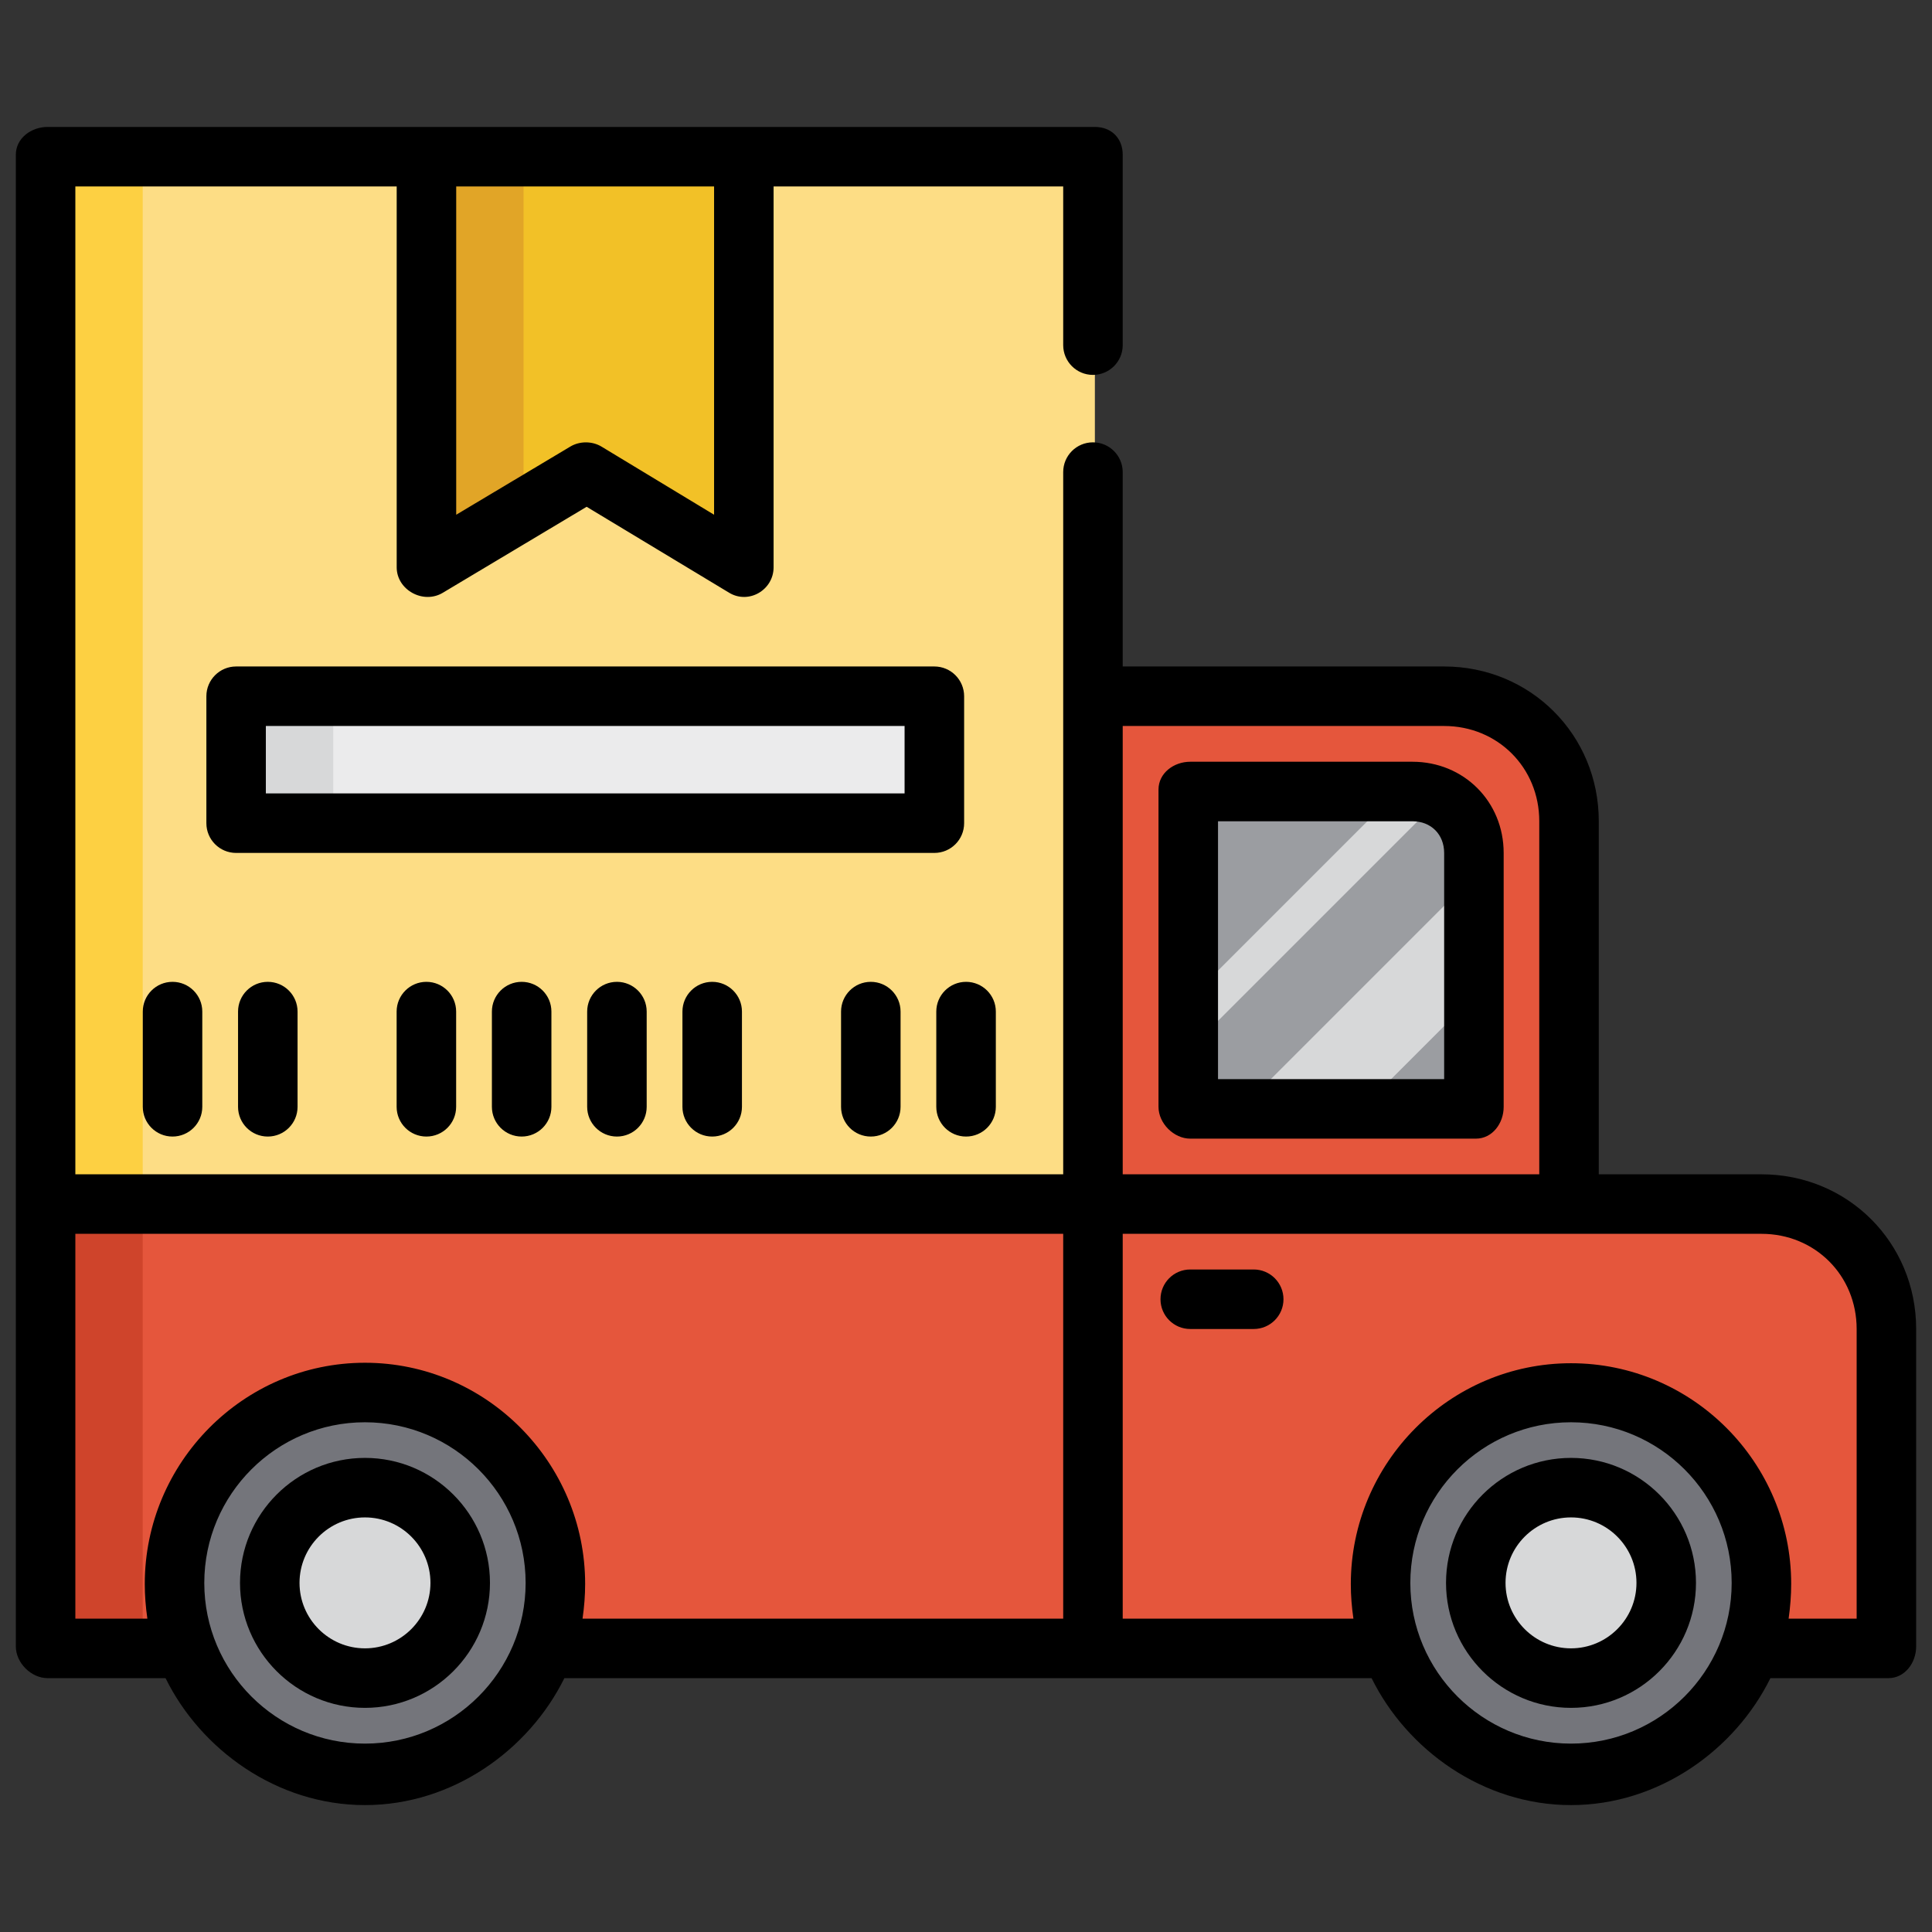 <svg width="61" height="61" viewBox="0 0 61 61" fill="none" xmlns="http://www.w3.org/2000/svg">
<rect x="0" y="0" width="61" height="61" fill="#333333" stroke="none"/>
<g clip-path="url(#clip0_2845_18763)">
<path d="M49.602 51.98H34.57V21.918H45.593C47.807 21.918 49.602 23.713 49.602 25.926L49.602 51.98Z" fill="#E5563C"/>
<path d="M59.623 51.982H34.57V37.953H55.614C57.828 37.953 59.623 39.748 59.623 41.962V51.982Z" fill="#E5563C"/>
<path d="M34.569 37.953H1.5V51.982H34.569V37.953Z" fill="#E5563C"/>
<path d="M4.506 37.953H1.5V51.982H4.506V37.953Z" fill="#CF442B"/>
<path d="M49.599 55.99C52.919 55.99 55.611 53.298 55.611 49.977C55.611 46.657 52.919 43.965 49.599 43.965C46.278 43.965 43.586 46.657 43.586 49.977C43.586 53.298 46.278 55.99 49.599 55.99Z" fill="#74757B"/>
<path d="M49.6 52.985C51.26 52.985 52.606 51.639 52.606 49.979C52.606 48.319 51.26 46.973 49.6 46.973C47.94 46.973 46.594 48.319 46.594 49.979C46.594 51.639 47.94 52.985 49.6 52.985Z" fill="#D7D8D9"/>
<path d="M11.52 55.99C14.841 55.99 17.533 53.298 17.533 49.977C17.533 46.657 14.841 43.965 11.52 43.965C8.2 43.965 5.508 46.657 5.508 49.977C5.508 53.298 8.2 55.99 11.52 55.99Z" fill="#74757B"/>
<path d="M11.522 52.985C13.182 52.985 14.528 51.639 14.528 49.979C14.528 48.319 13.182 46.973 11.522 46.973C9.862 46.973 8.516 48.319 8.516 49.979C8.516 51.639 9.862 52.985 11.522 52.985Z" fill="#D7D8D9"/>
<path d="M11.522 52.985C13.182 52.985 14.528 51.639 14.528 49.979C14.528 48.319 13.182 46.973 11.522 46.973C9.862 46.973 8.516 48.319 8.516 49.979C8.516 51.639 9.862 52.985 11.522 52.985Z" fill="#D7D8D9"/>
<path d="M46.597 34.947H37.578V24.926H44.593C45.7 24.926 46.597 25.823 46.597 26.93V34.947Z" fill="#D7D8D9"/>
<path d="M45.529 25.16L37.578 33.111V34.948H39.248L46.597 27.599V26.932C46.597 26.163 46.164 25.497 45.529 25.16Z" fill="#9B9DA1"/>
<path d="M37.578 24.926V31.523L44.175 24.926H37.578Z" fill="#9B9DA1"/>
<path d="M46.596 34.947V31.398L43.047 34.947H46.596Z" fill="#9B9DA1"/>
<path d="M34.569 4.883H1.5V37.952H34.569V4.883Z" fill="#FDDD85"/>
<path d="M4.506 4.883H1.5V37.952H4.506V4.883Z" fill="#FDD042"/>
<path d="M23.544 17.91L18.534 14.904L13.523 17.91V4.883H23.544V17.91Z" fill="#F2C127"/>
<path d="M16.53 4.883H13.523V17.91L16.53 16.106V4.883Z" fill="#E1A527"/>
<path d="M29.561 21.918H7.516V25.926H29.561V21.918Z" fill="#EBEBEC"/>
<path d="M10.522 21.918H7.516V25.926H10.522V21.918Z" fill="#D7D8D9"/>
<path d="M55.615 37.077H50.479V25.928C50.479 23.2 48.322 21.043 45.594 21.043H35.448V14.905C35.448 14.387 35.027 13.966 34.508 13.966C33.989 13.966 33.569 14.386 33.569 14.905V37.077H2.379V5.887H12.525V17.912C12.525 18.628 13.364 19.086 13.979 18.717L18.522 16.001L23.025 18.717C23.641 19.087 24.425 18.627 24.425 17.912V5.887H33.569V10.897C33.569 11.416 33.989 11.837 34.508 11.837C35.027 11.837 35.448 11.416 35.448 10.897V4.885C35.448 4.366 35.09 4.008 34.571 4.008H1.502C0.983 4.008 0.5 4.366 0.5 4.885V51.983C0.5 52.502 0.983 52.985 1.502 52.985H5.227C6.337 55.239 8.741 56.993 11.523 56.993C14.305 56.993 16.709 55.239 17.819 52.985H43.306C44.417 55.239 46.821 56.993 49.602 56.993C52.384 56.993 54.788 55.239 55.898 52.985H59.623C60.142 52.985 60.5 52.502 60.5 51.983V41.962C60.5 39.234 58.343 37.077 55.615 37.077ZM22.546 5.887V16.252L18.99 14.1C18.695 13.923 18.302 13.923 18.007 14.1L14.404 16.252V5.887H22.546ZM45.594 22.922C47.286 22.922 48.6 24.236 48.6 25.928V37.077H35.448V22.922H45.594ZM11.523 55.052C8.726 55.052 6.45 52.776 6.45 49.979C6.45 47.181 8.726 44.906 11.523 44.906C14.32 44.906 16.596 47.181 16.596 49.979C16.596 52.776 14.32 55.052 11.523 55.052ZM11.523 43.027C7.69 43.027 4.571 46.176 4.571 50.01C4.571 50.372 4.599 50.73 4.653 51.106H2.379V38.956H33.569V51.106H18.393C18.447 50.73 18.475 50.372 18.475 50.01C18.475 46.177 15.356 43.027 11.523 43.027ZM49.602 55.052C46.805 55.052 44.529 52.776 44.529 49.979C44.529 47.181 46.805 44.906 49.602 44.906C52.4 44.906 54.675 47.181 54.675 49.979C54.675 52.776 52.4 55.052 49.602 55.052ZM58.621 51.106H56.473C56.526 50.73 56.554 50.372 56.554 50.01C56.554 46.177 53.436 43.042 49.602 43.042C45.769 43.042 42.65 46.184 42.65 50.018C42.65 50.38 42.678 50.73 42.732 51.106H35.448V38.956H55.615C57.307 38.956 58.621 40.27 58.621 41.962V51.106H58.621Z" fill="black"/>
<path d="M49.602 46.031C47.426 46.031 45.656 47.801 45.656 49.977C45.656 52.153 47.426 53.923 49.602 53.923C51.778 53.923 53.548 52.153 53.548 49.977C53.548 47.801 51.778 46.031 49.602 46.031ZM49.602 52.044C48.462 52.044 47.535 51.117 47.535 49.977C47.535 48.837 48.462 47.91 49.602 47.91C50.742 47.91 51.669 48.837 51.669 49.977C51.669 51.117 50.742 52.044 49.602 52.044Z" fill="black"/>
<path d="M11.524 46.031C9.348 46.031 7.578 47.801 7.578 49.977C7.578 52.153 9.348 53.923 11.524 53.923C13.699 53.923 15.47 52.153 15.47 49.977C15.47 47.801 13.699 46.031 11.524 46.031ZM11.524 52.044C10.384 52.044 9.457 51.117 9.457 49.977C9.457 48.837 10.384 47.91 11.524 47.91C12.664 47.91 13.591 48.837 13.591 49.977C13.591 51.117 12.663 52.044 11.524 52.044Z" fill="black"/>
<path d="M39.584 40.082H37.58C37.061 40.082 36.641 40.503 36.641 41.022C36.641 41.54 37.061 41.961 37.58 41.961H39.584C40.103 41.961 40.524 41.54 40.524 41.022C40.524 40.503 40.103 40.082 39.584 40.082Z" fill="black"/>
<path d="M37.58 35.951H46.599C47.118 35.951 47.476 35.467 47.476 34.949V26.932C47.476 25.309 46.218 24.051 44.595 24.051H37.58C37.061 24.051 36.578 24.409 36.578 24.928V34.948C36.578 35.467 37.061 35.951 37.58 35.951ZM38.457 25.93H44.595C45.182 25.93 45.597 26.345 45.597 26.932V34.072H38.457V25.93Z" fill="black"/>
<path d="M4.508 31.939V34.946C4.508 35.465 4.928 35.885 5.447 35.885C5.966 35.885 6.387 35.465 6.387 34.946V31.939C6.387 31.421 5.966 31 5.447 31C4.928 31 4.508 31.421 4.508 31.939Z" fill="black"/>
<path d="M7.516 31.939V34.946C7.516 35.465 7.936 35.885 8.455 35.885C8.974 35.885 9.395 35.465 9.395 34.946V31.939C9.395 31.421 8.974 31 8.455 31C7.936 31 7.516 31.421 7.516 31.939Z" fill="black"/>
<path d="M26.555 31.939V34.946C26.555 35.465 26.975 35.885 27.494 35.885C28.013 35.885 28.434 35.465 28.434 34.946V31.939C28.434 31.421 28.013 31 27.494 31C26.975 31 26.555 31.421 26.555 31.939Z" fill="black"/>
<path d="M30.502 35.885C31.021 35.885 31.442 35.465 31.442 34.946V31.939C31.442 31.421 31.021 31 30.502 31C29.983 31 29.562 31.421 29.562 31.939V34.946C29.562 35.465 29.983 35.885 30.502 35.885Z" fill="black"/>
<path d="M12.523 31.939V34.946C12.523 35.465 12.944 35.885 13.463 35.885C13.982 35.885 14.402 35.465 14.402 34.946V31.939C14.402 31.421 13.982 31 13.463 31C12.944 31 12.523 31.421 12.523 31.939Z" fill="black"/>
<path d="M15.531 31.939V34.946C15.531 35.465 15.952 35.885 16.471 35.885C16.989 35.885 17.41 35.465 17.41 34.946V31.939C17.41 31.421 16.99 31 16.471 31C15.952 31 15.531 31.421 15.531 31.939Z" fill="black"/>
<path d="M18.539 31.939V34.946C18.539 35.465 18.96 35.885 19.479 35.885C19.997 35.885 20.418 35.465 20.418 34.946V31.939C20.418 31.421 19.997 31 19.479 31C18.96 31 18.539 31.421 18.539 31.939Z" fill="black"/>
<path d="M21.547 31.939V34.946C21.547 35.465 21.968 35.885 22.486 35.885C23.005 35.885 23.426 35.465 23.426 34.946V31.939C23.426 31.421 23.005 31 22.486 31C21.968 31 21.547 31.421 21.547 31.939Z" fill="black"/>
<path d="M30.441 21.983C30.441 21.464 30.02 21.043 29.501 21.043H7.455C6.936 21.043 6.516 21.464 6.516 21.983V25.991C6.516 26.51 6.936 26.93 7.455 26.93H29.501C30.02 26.93 30.441 26.51 30.441 25.991V21.983ZM28.561 25.051H8.394V22.922H28.561V25.051Z" fill="black"/>
</g>
<defs>
<clipPath id="clip0_2845_18763">
<rect width="60" height="60" fill="white" transform="translate(0.5 0.5)"/>
</clipPath>
</defs>
</svg>
